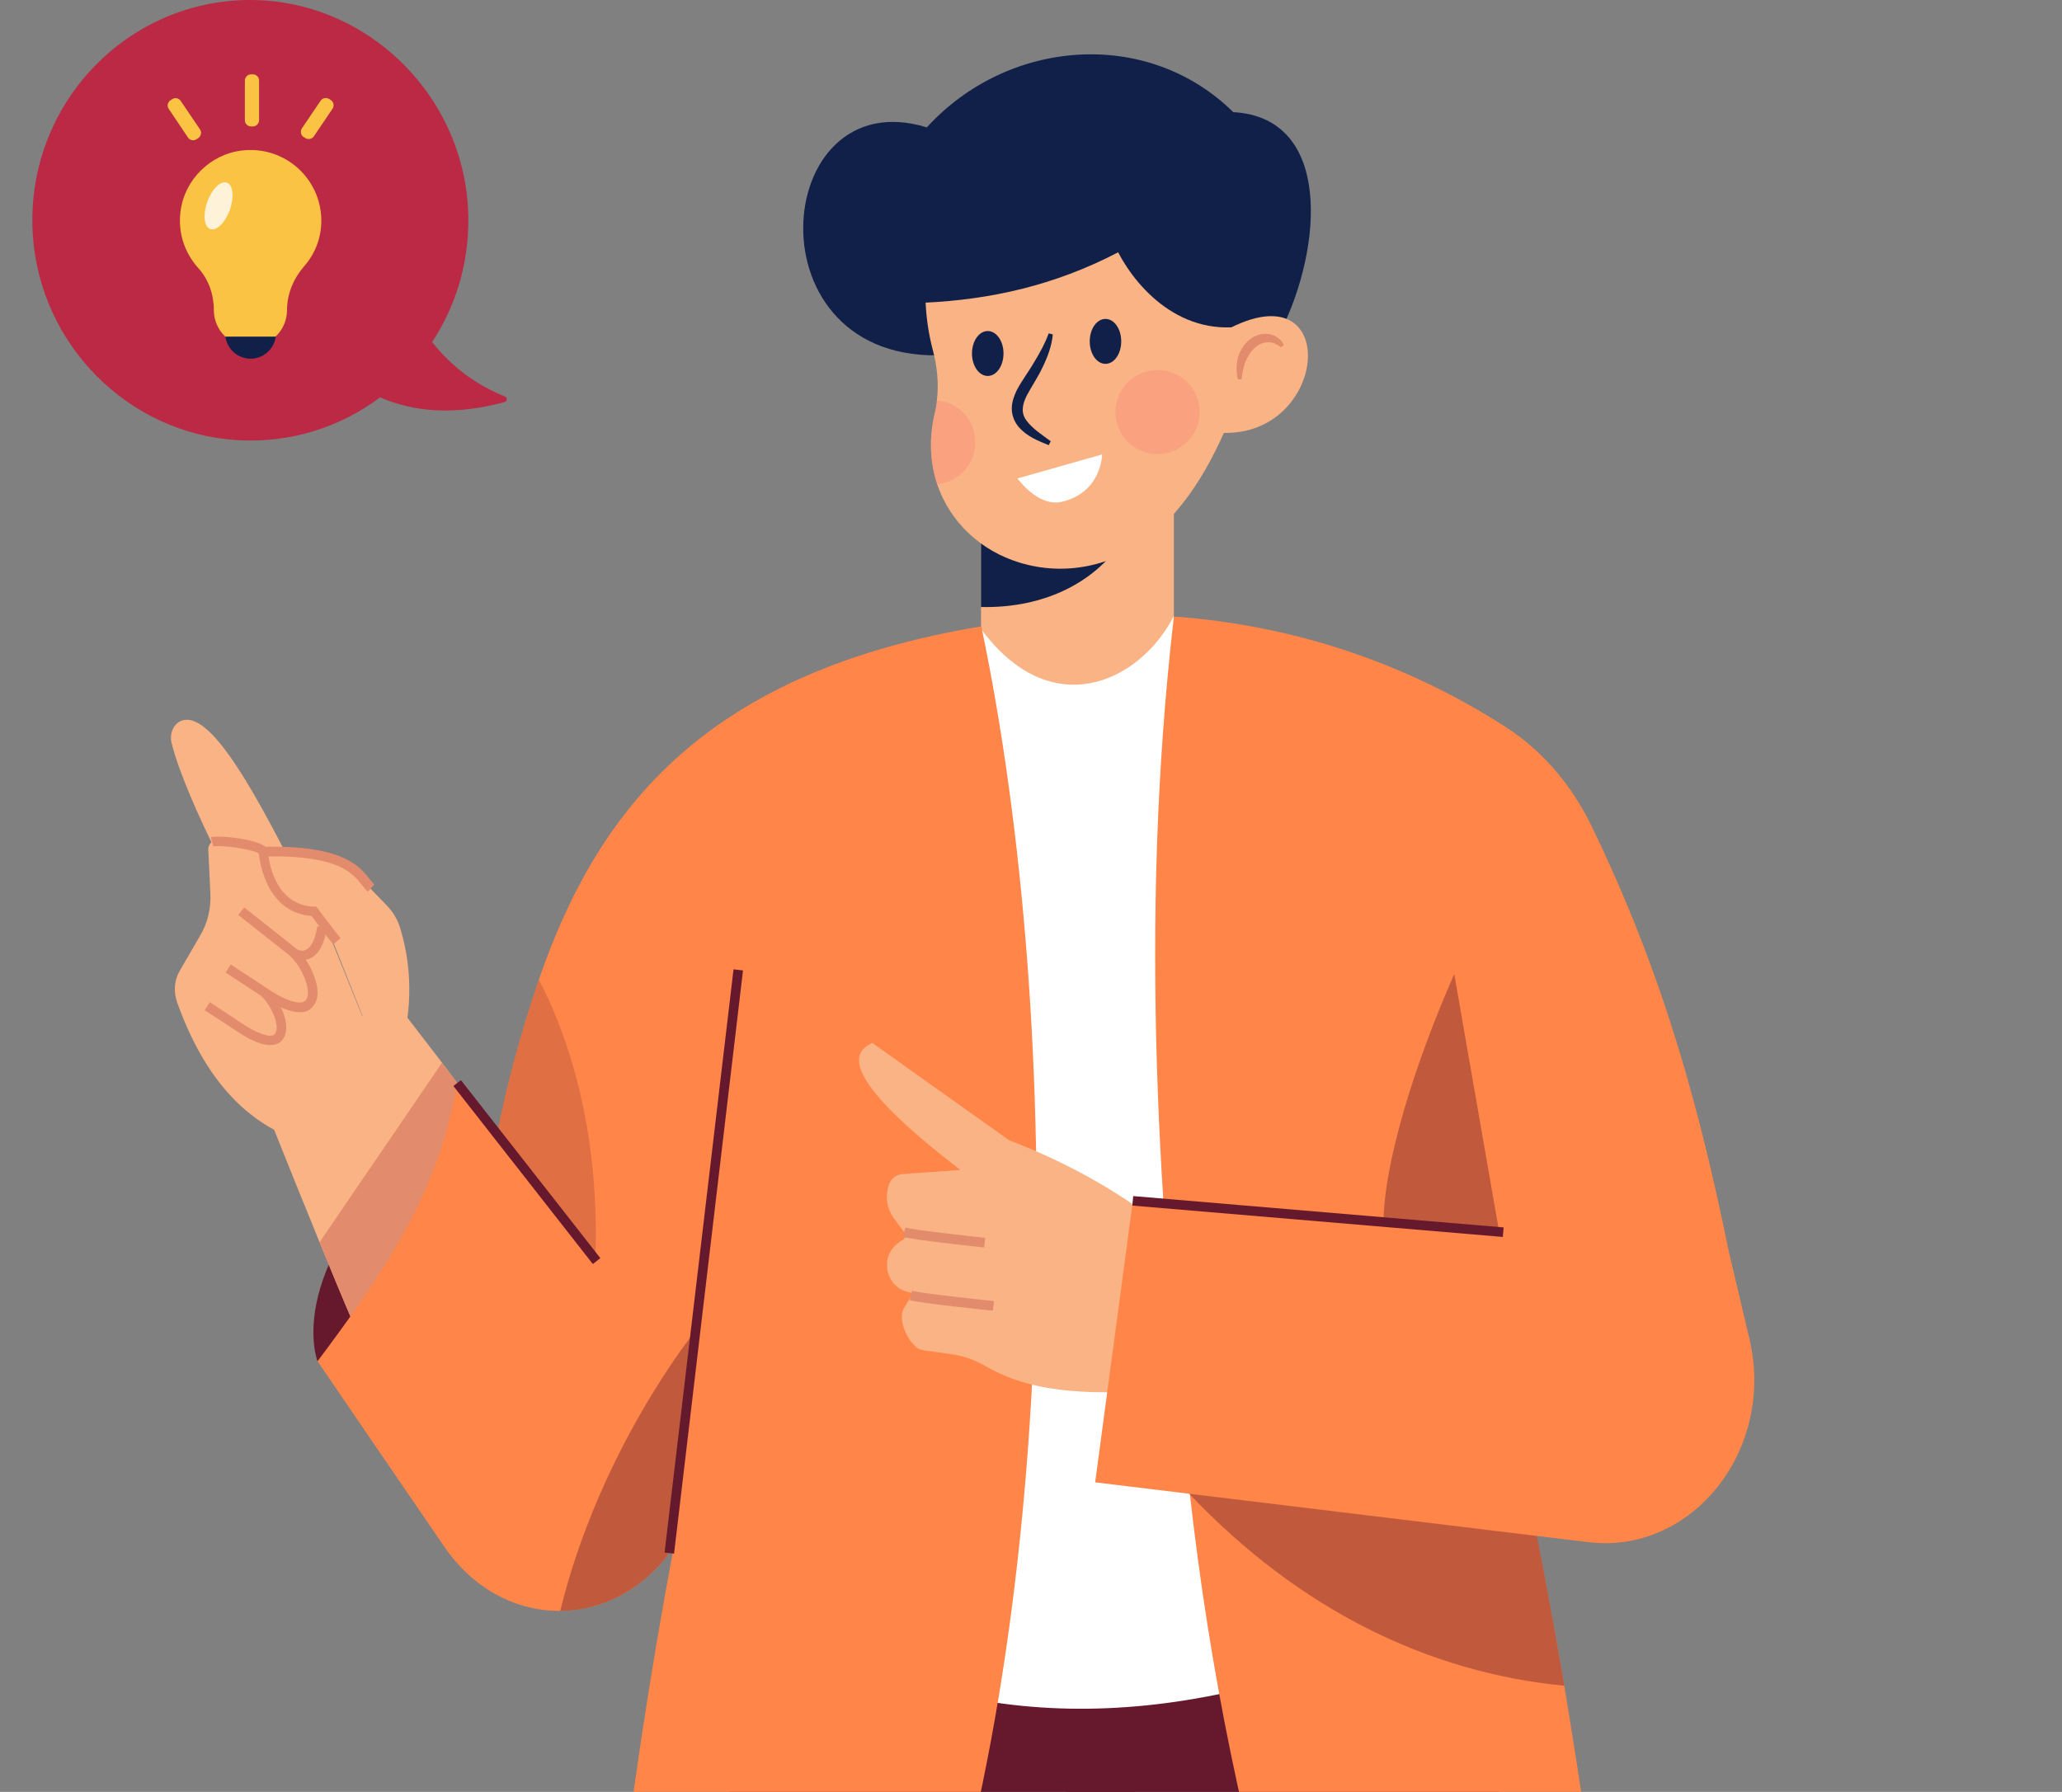 <svg width="107" height="93" viewBox="0 0 107 93" fill="none" xmlns="http://www.w3.org/2000/svg">
<rect x="0" y="0" width="107" height="93" fill="#808080" stroke="none"/>
<g id="Frame" clip-path="url(#clip0_1844_8831)">
<g id="Group">
<g id="Group_2">
<path id="Vector" d="M16.476 70.65C16.476 70.65 14.48 65.572 22.719 58.699L22.599 70.06L16.476 70.65Z" fill="#66192D"/>
<g id="Group_3">
<path id="Vector_2" d="M16.208 47.03C13.274 41.055 10.889 36.754 9.376 37.424C8.974 37.598 8.786 38.121 8.907 38.576C9.697 41.698 12.926 47.499 12.926 47.499L16.208 47.03Z" fill="#F9B384"/>
<path id="Vector_3" d="M19.946 55.577L14.788 58.913C12.524 57.895 10.555 55.832 9.188 52.014C9 51.478 9.041 50.875 9.322 50.392L10.394 48.544C10.782 47.887 10.956 47.123 10.916 46.36L10.809 44.136C10.796 43.975 10.863 43.814 10.97 43.707L11.76 42.89C11.908 42.743 12.122 42.729 12.283 42.863L13.944 44.23L13.622 44.203C13.622 44.203 13.89 47.083 16.034 47.231L17.146 48.651L19.946 55.577Z" fill="#F9B384"/>
<path id="Vector_4" d="M20.643 55.135L19.946 55.577L17.186 48.637L16.074 47.217C13.931 47.07 13.663 44.19 13.663 44.19L13.984 44.216L16.503 44.364C17.2 44.404 17.856 44.712 18.365 45.234L20.08 47.003C20.415 47.351 20.656 47.767 20.79 48.249C21.474 50.553 21.34 52.844 20.643 55.135Z" fill="#F9B384"/>
<path id="Vector_5" d="M23.724 56.206L22.558 67.232C22.558 67.232 19.223 69.872 19.062 70.14C18.981 70.26 17.843 67.554 16.583 64.472C14.962 60.52 13.154 55.938 13.154 55.938L20.388 51.839L22.934 55.148L23.724 56.206Z" fill="#F9B384"/>
<path id="Vector_6" d="M23.724 56.206L22.558 67.232C22.558 67.232 19.223 69.871 19.062 70.139C18.981 70.26 17.843 67.554 16.583 64.472L22.934 55.161L23.724 56.206Z" fill="#E28B6D"/>
<g id="Group_4">
<path id="Vector_7" d="M17.293 49.013C17.133 48.826 16.396 47.848 16.168 47.539C13.623 47.352 13.422 44.23 13.422 44.203L13.408 43.949H13.663C17.789 43.855 18.66 44.954 19.182 45.624C19.276 45.744 19.357 45.838 19.424 45.905L19.089 46.28C18.982 46.186 18.888 46.066 18.78 45.932C18.298 45.316 17.575 44.404 13.931 44.445C14.038 45.141 14.467 46.99 16.302 47.057H16.423L16.49 47.151C16.838 47.606 17.521 48.531 17.669 48.692L17.293 49.013Z" fill="#E28B6D"/>
</g>
<g id="Group_5">
<path id="Vector_8" d="M15.672 49.83C15.418 49.83 15.19 49.723 15.043 49.602C14.694 49.321 12.363 47.485 12.363 47.485L12.671 47.097C12.671 47.097 15.016 48.946 15.364 49.227C15.445 49.294 15.632 49.388 15.847 49.307C16.141 49.187 16.369 48.758 16.463 48.075L16.959 48.142C16.798 49.254 16.369 49.642 16.034 49.763C15.9 49.803 15.78 49.83 15.672 49.83Z" fill="#E28B6D"/>
</g>
<g id="Group_6">
<path id="Vector_9" d="M13.448 44.31C13.234 44.096 11.425 43.828 11.077 43.935L10.943 43.453C11.385 43.332 13.582 43.56 13.877 44.056L13.448 44.31Z" fill="#E28B6D"/>
</g>
<g id="Group_7">
<path id="Vector_10" d="M15.565 52.536C14.842 52.536 13.944 51.947 13.81 51.853L11.707 50.473L11.975 50.058L14.078 51.438C14.614 51.799 15.538 52.215 15.833 51.947C15.94 51.853 15.98 51.706 15.98 51.491C15.967 50.875 15.471 49.977 15.069 49.642L15.391 49.254C15.887 49.669 16.463 50.714 16.476 51.478C16.49 51.826 16.369 52.121 16.168 52.309C15.994 52.483 15.793 52.536 15.565 52.536Z" fill="#E28B6D"/>
</g>
<g id="Group_8">
<path id="Vector_11" d="M14.024 54.239C13.408 54.239 12.658 53.757 12.47 53.636L10.622 52.43L10.889 52.015L12.738 53.234C13.207 53.542 13.998 53.904 14.239 53.69C14.319 53.609 14.359 53.489 14.359 53.315C14.346 52.752 13.877 51.961 13.569 51.707L13.89 51.318C14.333 51.694 14.842 52.618 14.855 53.301C14.855 53.623 14.761 53.877 14.574 54.051C14.426 54.185 14.239 54.239 14.024 54.239Z" fill="#E28B6D"/>
</g>
</g>
<path id="Vector_12" d="M59.2 84.436L58.33 108.739C58.316 109.396 58.289 110.052 58.263 110.695C57.807 124.039 56.95 136.847 55.744 149.239C54.377 163.266 52.595 176.744 50.492 189.82H36.693C34.857 160.667 31.763 125.66 37.443 93.989L40.9 85.522L59.2 84.436Z" fill="#66192D"/>
<path id="Vector_13" d="M78.171 95.355C81.627 124.293 84.628 156.701 83.302 186.912L68.324 189.819C64.238 164.619 57.084 132.211 56.172 102.991L54.176 79.251L76.63 85.534L78.171 95.355Z" fill="#66192D"/>
<path id="Vector_14" d="M60.915 24.911H50.907V37.317H60.915V24.911Z" fill="#F9B384"/>
<path id="Vector_15" d="M50.84 32.548C54.498 37.626 59.16 35.402 60.902 31.985L72.798 84.851C61.692 89.634 51.014 90.344 41.02 84.663L47.343 34.611L50.84 32.548Z" fill="white"/>
<path id="Vector_16" d="M66.435 17.235C68.645 12.854 69.141 6.102 63.996 5.82C59.522 1.413 52.287 2.016 48.094 6.611C39.975 4.106 38.769 19.003 49.112 18.427L66.435 17.235Z" fill="#102048"/>
<path id="Vector_17" d="M50.907 24.911V31.503C53.868 31.57 56.346 30.471 57.86 28.582C57.86 28.582 54.94 26.546 52.649 24.911H50.907Z" fill="#102048"/>
<path id="Vector_18" d="M65.068 12.88L64.278 20.544C63.059 23.933 61.572 26.331 59.683 27.845C57.74 29.413 55.221 29.909 52.904 29.198C50.921 28.596 49.3 27.122 48.63 25.126C48.268 24.027 48.188 22.781 48.509 21.428C48.563 21.214 48.603 20.999 48.616 20.785C48.724 19.901 48.63 19.017 48.402 18.159C47.933 16.364 47.906 14.488 48.241 12.559L57.218 9.719L65.068 12.88Z" fill="#F9B384"/>
<path id="Vector_19" d="M47.518 105.001C42.869 106.019 37.43 105.925 31.374 105.001C32.861 91.483 34.898 78.501 38.033 66.604L24.97 65.331C25.091 63.228 25.372 61.057 25.801 58.834C26.283 56.328 26.98 53.756 27.864 51.13C27.891 51.036 27.931 50.943 27.958 50.849C31.106 41.725 36.84 34.852 50.921 32.508C55.328 53.515 55.007 84.623 47.518 105.001Z" fill="#FF8548"/>
<path id="Vector_20" d="M81.172 87.491C81.962 92.233 82.659 96.976 83.382 101.906C78.867 103.514 73.415 104.103 67.158 103.822C64.546 95.409 62.764 86.633 61.746 77.563C61.746 77.523 61.746 77.496 61.732 77.469C60.125 63.054 59.08 47.835 60.915 31.999C66.676 32.414 72.584 34.169 78.117 37.72C80.02 38.939 81.547 40.734 82.579 42.851C86.437 50.809 88.246 57.816 89.733 65.05L77.621 69.967C77.97 71.441 78.305 72.901 78.626 74.348C79.618 78.823 80.435 83.15 81.172 87.491Z" fill="#FF8548"/>
<path id="Vector_21" d="M40.819 61.5L39.198 74.696L38.448 75.701L34.737 80.605C33.223 82.601 31.16 83.592 29.07 83.606C26.819 83.619 24.581 82.507 23.041 80.256L16.476 70.65C19.705 66.336 22.813 61.942 23.711 56.208C27.944 61.152 29.203 63 29.203 63L40.819 61.5Z" fill="#FF8548"/>
<path id="Vector_22" d="M48.027 15.707C51.349 15.547 54.685 14.837 58.021 13.095C59.08 15.118 61.571 17.771 65.229 16.779L65.631 14.569L65.912 10.817L54.886 7.294L46.245 10.134L48.027 15.707Z" fill="#102048"/>
<path id="Vector_23" opacity="0.4" d="M81.172 87.49C74.138 86.807 67.453 83.565 61.746 77.563C61.719 77.536 61.692 77.509 61.665 77.483L61.732 77.469L78.64 74.348C79.618 78.822 80.435 83.15 81.172 87.49Z" fill="#66192D"/>
<g id="Group_9">
<path id="Vector_24" d="M23.917 56.058L23.527 56.363L30.763 65.603L31.153 65.297L23.917 56.058Z" fill="#66192D"/>
</g>
<path id="Vector_25" opacity="0.4" d="M75.464 50.554L77.956 64.862C77.956 64.862 73.508 67.809 72.142 65.398C71.084 63.509 72.477 57.346 75.464 50.554Z" fill="#66192D"/>
<path id="Vector_26" d="M49.835 60.721L46.808 60.936C46.473 60.962 46.191 61.204 46.111 61.552L46.084 61.632C45.937 62.182 46.044 62.758 46.365 63.2L46.915 63.95C47.009 64.071 46.982 64.245 46.875 64.339C46.392 64.58 46.044 65.049 46.031 65.571C46.031 65.705 46.031 65.839 46.057 65.96C46.165 66.469 46.526 66.884 46.995 67.018L47.29 67.099C47.33 67.112 47.343 67.152 47.33 67.192L46.901 67.902C46.58 68.452 47.049 69.497 47.504 69.872C47.598 70.019 47.893 70.086 48.054 70.1L49.393 70.287C50.01 70.367 50.599 70.595 51.148 70.903C53.841 72.484 57.137 72.323 60.433 72.163L60.178 63.508C57.927 61.78 55.355 60.319 52.367 59.181L45.267 54.13C43.686 54.813 44.664 56.742 49.835 60.721Z" fill="#F9B384"/>
<path id="Vector_27" d="M89.733 65.05L90.778 69.471C92.144 75.205 87.844 80.671 82.445 80.041L56.829 76.933L58.785 62.33L89.733 65.05Z" fill="#FF8548"/>
<path id="Vector_28" d="M38.064 50.307L34.486 80.575L34.978 80.633L38.556 50.365L38.064 50.307Z" fill="#66192D"/>
<path id="Vector_29" d="M58.803 62.076L58.761 62.57L77.983 64.197L78.025 63.703L58.803 62.076Z" fill="#66192D"/>
<g id="Group_10">
<path id="Vector_30" d="M51.068 64.741C50.921 64.727 47.464 64.365 46.848 64.191L46.982 63.709C47.464 63.843 50.13 64.138 51.122 64.245L51.068 64.741Z" fill="#E28B6D"/>
</g>
<g id="Group_11">
<path id="Vector_31" d="M51.524 68.023C51.376 68.009 47.813 67.648 47.196 67.474L47.33 66.991C47.813 67.125 50.559 67.42 51.577 67.527L51.524 68.023Z" fill="#E28B6D"/>
</g>
<path id="Vector_32" d="M62.791 22.406C69.061 23.344 69.891 13.363 63.233 17.355L62.791 22.406Z" fill="#F9B384"/>
<path id="Vector_33" d="M64.238 19.687C64.157 19.365 64.144 19.017 64.211 18.682C64.278 18.347 64.452 18.012 64.707 17.744C64.961 17.489 65.336 17.302 65.725 17.329C66.113 17.342 66.475 17.583 66.622 17.905L66.462 18.025C66.234 17.824 65.979 17.744 65.725 17.771C65.47 17.784 65.243 17.918 65.055 18.106C64.867 18.293 64.72 18.535 64.613 18.802C64.519 19.07 64.465 19.365 64.425 19.687H64.238Z" fill="#E28B6D"/>
<path id="Vector_34" d="M52.073 18.346C52.073 18.989 51.711 19.512 51.255 19.512C50.8 19.512 50.438 18.989 50.438 18.346C50.438 17.703 50.8 17.181 51.255 17.181C51.711 17.181 52.073 17.703 52.073 18.346Z" fill="#102048"/>
<path id="Vector_35" d="M58.182 17.717C58.182 18.36 57.82 18.883 57.365 18.883C56.909 18.883 56.548 18.36 56.548 17.717C56.548 17.074 56.909 16.552 57.365 16.552C57.82 16.552 58.182 17.074 58.182 17.717Z" fill="#102048"/>
<path id="Vector_36" d="M54.632 17.355C54.578 17.945 54.364 18.521 54.109 19.043C53.868 19.566 53.52 20.075 53.279 20.53C53.037 21.013 52.97 21.455 53.279 21.843C53.573 22.245 54.056 22.553 54.525 22.902L54.417 23.103C53.895 22.888 53.319 22.674 52.877 22.178C52.662 21.937 52.502 21.576 52.502 21.214C52.502 20.865 52.622 20.544 52.756 20.263C53.051 19.7 53.386 19.285 53.667 18.789C53.962 18.307 54.23 17.824 54.417 17.302L54.632 17.355Z" fill="#102048"/>
<path id="Vector_37" d="M52.796 24.831L57.191 23.585C57.191 23.585 57.177 25.568 55.074 26.05C53.868 26.318 52.796 24.831 52.796 24.831Z" fill="white"/>
<path id="Vector_38" opacity="0.4" d="M50.612 22.956C50.612 24.095 49.742 25.033 48.63 25.127C48.268 24.028 48.188 22.782 48.509 21.429C48.563 21.215 48.603 21 48.616 20.786C49.742 20.866 50.612 21.804 50.612 22.956Z" fill="#FC8879"/>
<path id="Vector_39" opacity="0.4" d="M62.222 21.735C62.415 20.544 61.607 19.422 60.416 19.229C59.226 19.036 58.104 19.844 57.911 21.035C57.718 22.225 58.526 23.347 59.717 23.54C60.907 23.733 62.029 22.925 62.222 21.735Z" fill="#FC8879"/>
<path id="Vector_40" opacity="0.4" d="M35.313 76.987L34.737 80.604C33.223 82.6 31.16 83.591 29.07 83.605C31.119 75.232 35.996 69.189 35.996 69.189L35.313 76.987Z" fill="#66192D"/>
<path id="Vector_41" opacity="0.2" d="M30.892 65.371L25.801 58.833C26.283 56.328 26.98 53.756 27.864 51.13C27.891 51.036 27.931 50.942 27.958 50.849C28.922 52.644 31.186 57.708 30.892 65.371Z" fill="#66192D"/>
</g>
<path id="Vector_42" d="M26.206 20.58C24.714 19.978 23.439 19.046 22.424 17.749C23.615 15.944 24.303 13.774 24.303 11.435C24.303 5.079 19.036 -0.125 12.755 0.002C6.373 0.138 1.292 5.604 1.702 12.173C2.063 17.885 6.659 22.504 12.311 22.843C15.095 23.012 17.678 22.156 19.724 20.622C21.502 21.393 23.607 21.563 26.189 20.868C26.332 20.834 26.34 20.631 26.206 20.58Z" fill="#BB2944"/>
<g id="Group_12">
<path id="Vector_43" d="M16.674 11.454C16.674 9.292 14.801 7.563 12.579 7.808C10.918 7.995 9.57 9.326 9.366 10.979C9.222 12.107 9.604 13.149 10.282 13.904C10.825 14.497 11.096 15.286 11.096 16.091C11.096 17.142 11.952 17.99 12.995 17.99C14.046 17.99 14.894 17.134 14.894 16.091C14.894 15.26 15.224 14.472 15.767 13.836C16.335 13.2 16.674 12.369 16.674 11.454Z" fill="#FBC343"/>
<g id="Group_13">
<path id="Vector_44" d="M13.003 18.616C13.673 18.616 14.224 18.116 14.309 17.472H11.698C11.783 18.116 12.334 18.616 13.003 18.616Z" fill="#102048"/>
</g>
<path id="Vector_45" opacity="0.8" d="M11.927 10.894C11.689 11.555 11.232 12.004 10.909 11.886C10.587 11.767 10.52 11.14 10.757 10.47C10.994 9.809 11.452 9.359 11.774 9.478C12.096 9.597 12.164 10.232 11.927 10.894Z" fill="white"/>
<g id="Group_14">
<path id="Vector_46" d="M13.122 6.563H13.029C12.851 6.563 12.707 6.419 12.707 6.241V4.181C12.707 4.003 12.851 3.858 13.029 3.858H13.122C13.3 3.858 13.444 4.003 13.444 4.181V6.241C13.444 6.41 13.3 6.563 13.122 6.563Z" fill="#FBC343"/>
<path id="Vector_47" d="M10.29 7.166L10.197 7.226C10.053 7.327 9.858 7.285 9.756 7.141L8.756 5.649C8.654 5.505 8.697 5.31 8.841 5.208L8.934 5.149C9.078 5.047 9.273 5.089 9.375 5.233L10.384 6.725C10.477 6.87 10.435 7.065 10.29 7.166Z" fill="#FBC343"/>
<path id="Vector_48" d="M15.75 7.105L15.843 7.164C15.987 7.257 16.182 7.224 16.284 7.079L17.259 5.638C17.352 5.494 17.318 5.299 17.174 5.197L17.081 5.138C16.937 5.045 16.742 5.079 16.64 5.223L15.665 6.664C15.572 6.817 15.606 7.012 15.75 7.105Z" fill="#FBC343"/>
</g>
</g>
</g>
</g>
<defs>
<clipPath id="clip0_1844_8831">
<rect width="107" height="93" fill="white"/>
</clipPath>
</defs>
</svg>
